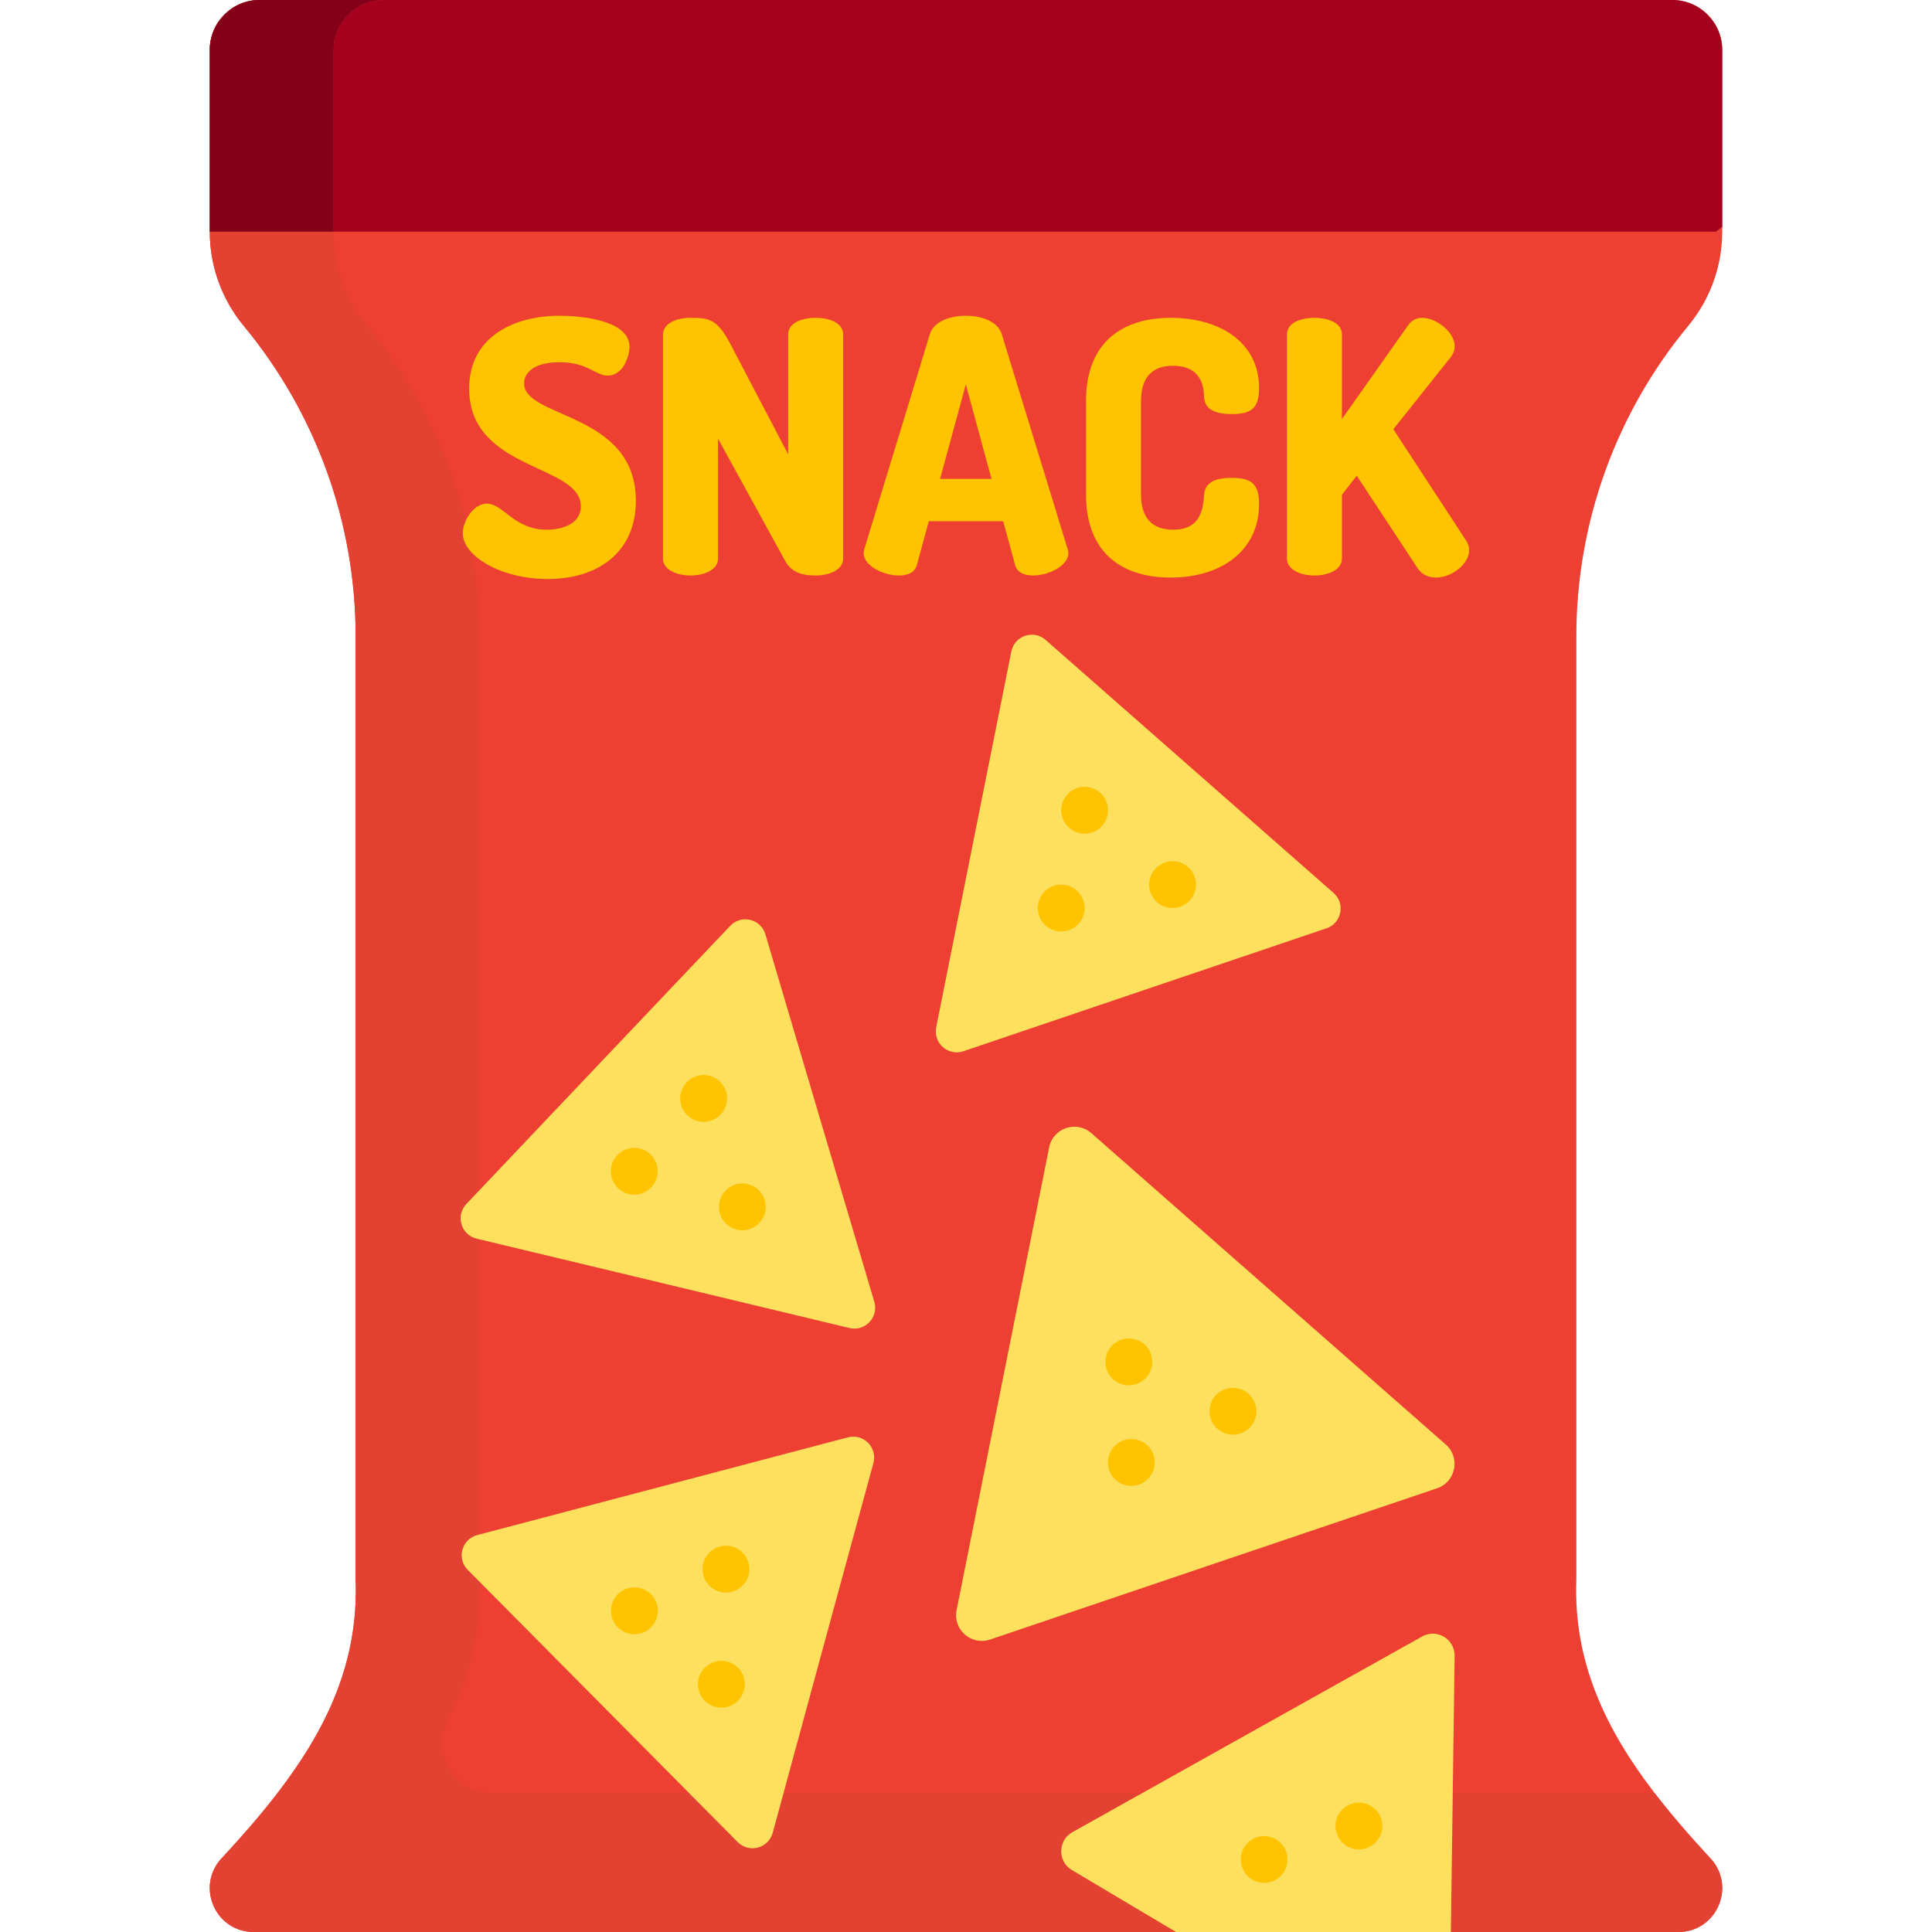 <svg width="24" height="24" viewBox="0 0 24 24" fill="none" xmlns="http://www.w3.org/2000/svg">
<path d="M19.582 19.622C19.543 20.647 19.948 21.483 20.554 22.274C20.77 22.555 21.012 22.831 21.268 23.108C21.562 23.463 21.31 24 20.849 24H3.151C2.69 24 2.438 23.463 2.732 23.108C2.989 22.83 3.232 22.555 3.447 22.274C4.055 21.483 4.457 20.652 4.418 19.622V7.904C4.418 6.495 3.926 5.131 3.027 4.047H3.027C2.755 3.718 2.606 3.305 2.606 2.878V0.621C2.606 0.278 2.883 0 3.226 0H20.774C21.117 0 21.394 0.278 21.394 0.621V2.878C21.394 3.305 21.245 3.718 20.973 4.047H20.973C20.074 5.131 19.582 6.495 19.582 7.904L19.582 19.622Z" fill="#ED3F32"/>
<path d="M21.394 0.621V2.818C21.343 2.857 21.315 2.878 21.315 2.878H2.606V0.621C2.606 0.278 2.883 0 3.226 0H20.773C21.116 0 21.394 0.278 21.394 0.621Z" fill="#A5001E"/>
<path d="M21.268 23.108C21.012 22.831 20.77 22.555 20.554 22.274H6.118C5.653 22.274 5.358 21.784 5.566 21.369C5.832 20.839 5.982 20.27 5.958 19.622V7.904C5.958 6.495 5.466 5.131 4.566 4.047H4.566C4.294 3.718 4.145 3.305 4.145 2.878V0.621C4.145 0.278 4.423 0 4.766 0H3.226C2.884 0 2.606 0.278 2.606 0.621V2.878C2.606 3.305 2.755 3.718 3.027 4.047H3.027C3.926 5.131 4.418 6.495 4.418 7.904V19.622C4.471 21.034 3.691 22.075 2.732 23.108C2.438 23.463 2.69 24 3.151 24C3.923 24 19.963 24 20.849 24C21.31 24 21.562 23.463 21.268 23.108Z" fill="#E34131"/>
<path d="M6.511 4.763C6.511 4.627 6.638 4.5 6.949 4.5C7.308 4.5 7.391 4.666 7.549 4.666C7.742 4.666 7.82 4.425 7.82 4.307C7.82 3.966 7.181 3.922 6.949 3.922C6.402 3.922 5.828 4.171 5.828 4.828C5.828 5.853 7.216 5.761 7.216 6.291C7.216 6.501 6.993 6.58 6.791 6.58C6.384 6.58 6.253 6.256 6.047 6.256C5.88 6.256 5.749 6.475 5.749 6.623C5.749 6.912 6.231 7.193 6.804 7.193C7.439 7.193 7.899 6.851 7.899 6.221C7.899 5.117 6.511 5.201 6.511 4.763Z" fill="#FFC300"/>
<path d="M10.132 3.948C9.962 3.948 9.791 4.01 9.791 4.154V5.643L9.082 4.29C8.915 3.97 8.823 3.948 8.578 3.948C8.407 3.948 8.236 4.014 8.236 4.158V6.939C8.236 7.079 8.407 7.149 8.578 7.149C8.749 7.149 8.92 7.079 8.92 6.939V5.45L9.752 6.965C9.835 7.118 9.975 7.149 10.133 7.149C10.303 7.149 10.474 7.079 10.474 6.939V4.154C10.474 4.01 10.303 3.948 10.132 3.948Z" fill="#FFC300"/>
<path d="M12.444 4.15C12.396 3.996 12.199 3.922 11.998 3.922C11.796 3.922 11.599 3.996 11.551 4.15L10.737 6.821C10.732 6.838 10.728 6.856 10.728 6.869C10.728 7.031 10.977 7.149 11.166 7.149C11.275 7.149 11.363 7.114 11.389 7.022L11.538 6.475H12.462L12.611 7.022C12.637 7.114 12.725 7.149 12.834 7.149C13.022 7.149 13.272 7.031 13.272 6.869C13.272 6.856 13.268 6.838 13.263 6.821L12.444 4.15ZM11.678 5.949L11.998 4.776L12.317 5.949H11.678Z" fill="#FFC300"/>
<path d="M14.568 4.544C14.94 4.544 14.954 4.824 14.958 4.938C14.967 5.096 15.116 5.144 15.3 5.144C15.532 5.144 15.641 5.082 15.641 4.82C15.641 4.263 15.168 3.948 14.542 3.948C13.968 3.948 13.491 4.229 13.491 4.982V6.142C13.491 6.895 13.968 7.175 14.542 7.175C15.168 7.175 15.641 6.843 15.641 6.26C15.641 5.997 15.532 5.936 15.295 5.936C15.12 5.936 14.971 5.98 14.958 6.142C14.945 6.313 14.923 6.58 14.573 6.58C14.319 6.58 14.174 6.44 14.174 6.142V4.982C14.174 4.684 14.319 4.544 14.568 4.544Z" fill="#FFC300"/>
<path d="M18.216 6.72L17.309 5.332L18.027 4.43C18.062 4.382 18.071 4.334 18.071 4.299C18.071 4.128 17.844 3.948 17.669 3.948C17.598 3.948 17.537 3.975 17.489 4.045L16.67 5.205V4.154C16.67 4.01 16.499 3.948 16.329 3.948C16.158 3.948 15.987 4.01 15.987 4.154V6.939C15.987 7.079 16.158 7.149 16.329 7.149C16.499 7.149 16.67 7.079 16.67 6.939V6.146L16.854 5.91L17.603 7.048C17.66 7.14 17.747 7.175 17.839 7.175C18.036 7.175 18.251 7.005 18.251 6.834C18.251 6.794 18.238 6.755 18.216 6.72Z" fill="#FFC300"/>
<path d="M3.226 0C2.883 0 2.606 0.278 2.606 0.621V2.878H4.145V0.621C4.145 0.278 4.423 0 4.766 0H3.226Z" fill="#830018"/>
<path d="M14.223 12.295L11.967 13.059C11.778 13.123 11.591 12.958 11.63 12.762L12.096 10.427L12.563 8.093C12.602 7.897 12.839 7.817 12.989 7.949L14.777 9.52L16.566 11.092C16.716 11.223 16.667 11.468 16.478 11.532L14.223 12.295Z" fill="#FDE05D"/>
<path d="M10.224 20.471L9.599 22.768C9.546 22.961 9.305 23.025 9.164 22.883L7.488 21.193L5.811 19.502C5.67 19.361 5.736 19.12 5.929 19.069L8.231 18.462L10.533 17.855C10.726 17.804 10.902 17.981 10.85 18.174L10.224 20.471Z" fill="#FDE05D"/>
<path d="M15.076 19.427L12.299 20.367C12.066 20.446 11.835 20.243 11.883 20.002L12.458 17.128L13.033 14.253C13.081 14.012 13.372 13.914 13.557 14.076L15.759 16.011L17.961 17.945C18.145 18.108 18.085 18.409 17.852 18.488L15.076 19.427Z" fill="#FDE05D"/>
<path d="M8.237 15.942L5.921 15.387C5.727 15.34 5.656 15.101 5.794 14.956L7.432 13.228L9.071 11.501C9.208 11.356 9.451 11.414 9.508 11.606L10.184 13.889L10.861 16.171C10.918 16.363 10.746 16.544 10.552 16.497L8.237 15.942Z" fill="#FDE05D"/>
<path d="M18.07 20.569L18.036 23.058L18.023 24H14.609L13.315 23.23C13.136 23.123 13.139 22.862 13.322 22.76L15.494 21.544L17.666 20.329C17.848 20.227 18.072 20.36 18.07 20.569Z" fill="#FDE05D"/>
<path d="M13.474 10.356C13.635 10.356 13.765 10.226 13.765 10.065C13.765 9.905 13.635 9.774 13.474 9.774C13.313 9.774 13.183 9.905 13.183 10.065C13.183 10.226 13.313 10.356 13.474 10.356Z" fill="#FFC300"/>
<path d="M13.183 11.571C13.344 11.571 13.474 11.441 13.474 11.28C13.474 11.12 13.344 10.989 13.183 10.989C13.022 10.989 12.892 11.12 12.892 11.28C12.892 11.441 13.022 11.571 13.183 11.571Z" fill="#FFC300"/>
<path d="M14.566 11.28C14.726 11.28 14.857 11.15 14.857 10.989C14.857 10.829 14.726 10.698 14.566 10.698C14.405 10.698 14.275 10.829 14.275 10.989C14.275 11.15 14.405 11.28 14.566 11.28Z" fill="#FFC300"/>
<path d="M16.881 22.974C17.041 22.974 17.172 22.844 17.172 22.683C17.172 22.523 17.041 22.393 16.881 22.393C16.72 22.393 16.59 22.523 16.59 22.683C16.59 22.844 16.72 22.974 16.881 22.974Z" fill="#FFC300"/>
<path d="M15.704 23.39C15.864 23.39 15.994 23.26 15.994 23.099C15.994 22.939 15.864 22.809 15.704 22.809C15.543 22.809 15.413 22.939 15.413 23.099C15.413 23.26 15.543 23.39 15.704 23.39Z" fill="#FFC300"/>
<path d="M14.023 17.209C14.184 17.209 14.314 17.078 14.314 16.918C14.314 16.757 14.184 16.627 14.023 16.627C13.863 16.627 13.732 16.757 13.732 16.918C13.732 17.078 13.863 17.209 14.023 17.209Z" fill="#FFC300"/>
<path d="M14.053 18.458C14.214 18.458 14.344 18.328 14.344 18.167C14.344 18.006 14.214 17.876 14.053 17.876C13.893 17.876 13.763 18.006 13.763 18.167C13.763 18.328 13.893 18.458 14.053 18.458Z" fill="#FFC300"/>
<path d="M15.316 17.822C15.476 17.822 15.607 17.692 15.607 17.531C15.607 17.37 15.476 17.24 15.316 17.24C15.155 17.24 15.025 17.37 15.025 17.531C15.025 17.692 15.155 17.822 15.316 17.822Z" fill="#FFC300"/>
<path d="M9.018 19.783C9.179 19.783 9.309 19.653 9.309 19.492C9.309 19.331 9.179 19.201 9.018 19.201C8.857 19.201 8.727 19.331 8.727 19.492C8.727 19.653 8.857 19.783 9.018 19.783Z" fill="#FFC300"/>
<path d="M7.881 20.301C8.042 20.301 8.172 20.17 8.172 20.01C8.172 19.849 8.042 19.719 7.881 19.719C7.72 19.719 7.59 19.849 7.59 20.01C7.59 20.17 7.72 20.301 7.881 20.301Z" fill="#FFC300"/>
<path d="M8.961 21.213C9.122 21.213 9.252 21.082 9.252 20.922C9.252 20.761 9.122 20.631 8.961 20.631C8.8 20.631 8.67 20.761 8.67 20.922C8.67 21.082 8.8 21.213 8.961 21.213Z" fill="#FFC300"/>
<path d="M8.741 13.936C8.901 13.936 9.032 13.806 9.032 13.645C9.032 13.485 8.901 13.354 8.741 13.354C8.58 13.354 8.45 13.485 8.45 13.645C8.45 13.806 8.58 13.936 8.741 13.936Z" fill="#FFC300"/>
<path d="M7.879 14.841C8.04 14.841 8.17 14.71 8.17 14.55C8.17 14.389 8.04 14.259 7.879 14.259C7.718 14.259 7.588 14.389 7.588 14.55C7.588 14.71 7.718 14.841 7.879 14.841Z" fill="#FFC300"/>
<path d="M9.221 15.283C9.382 15.283 9.512 15.153 9.512 14.992C9.512 14.831 9.382 14.701 9.221 14.701C9.061 14.701 8.931 14.831 8.931 14.992C8.931 15.153 9.061 15.283 9.221 15.283Z" fill="#FFC300"/>
</svg>
